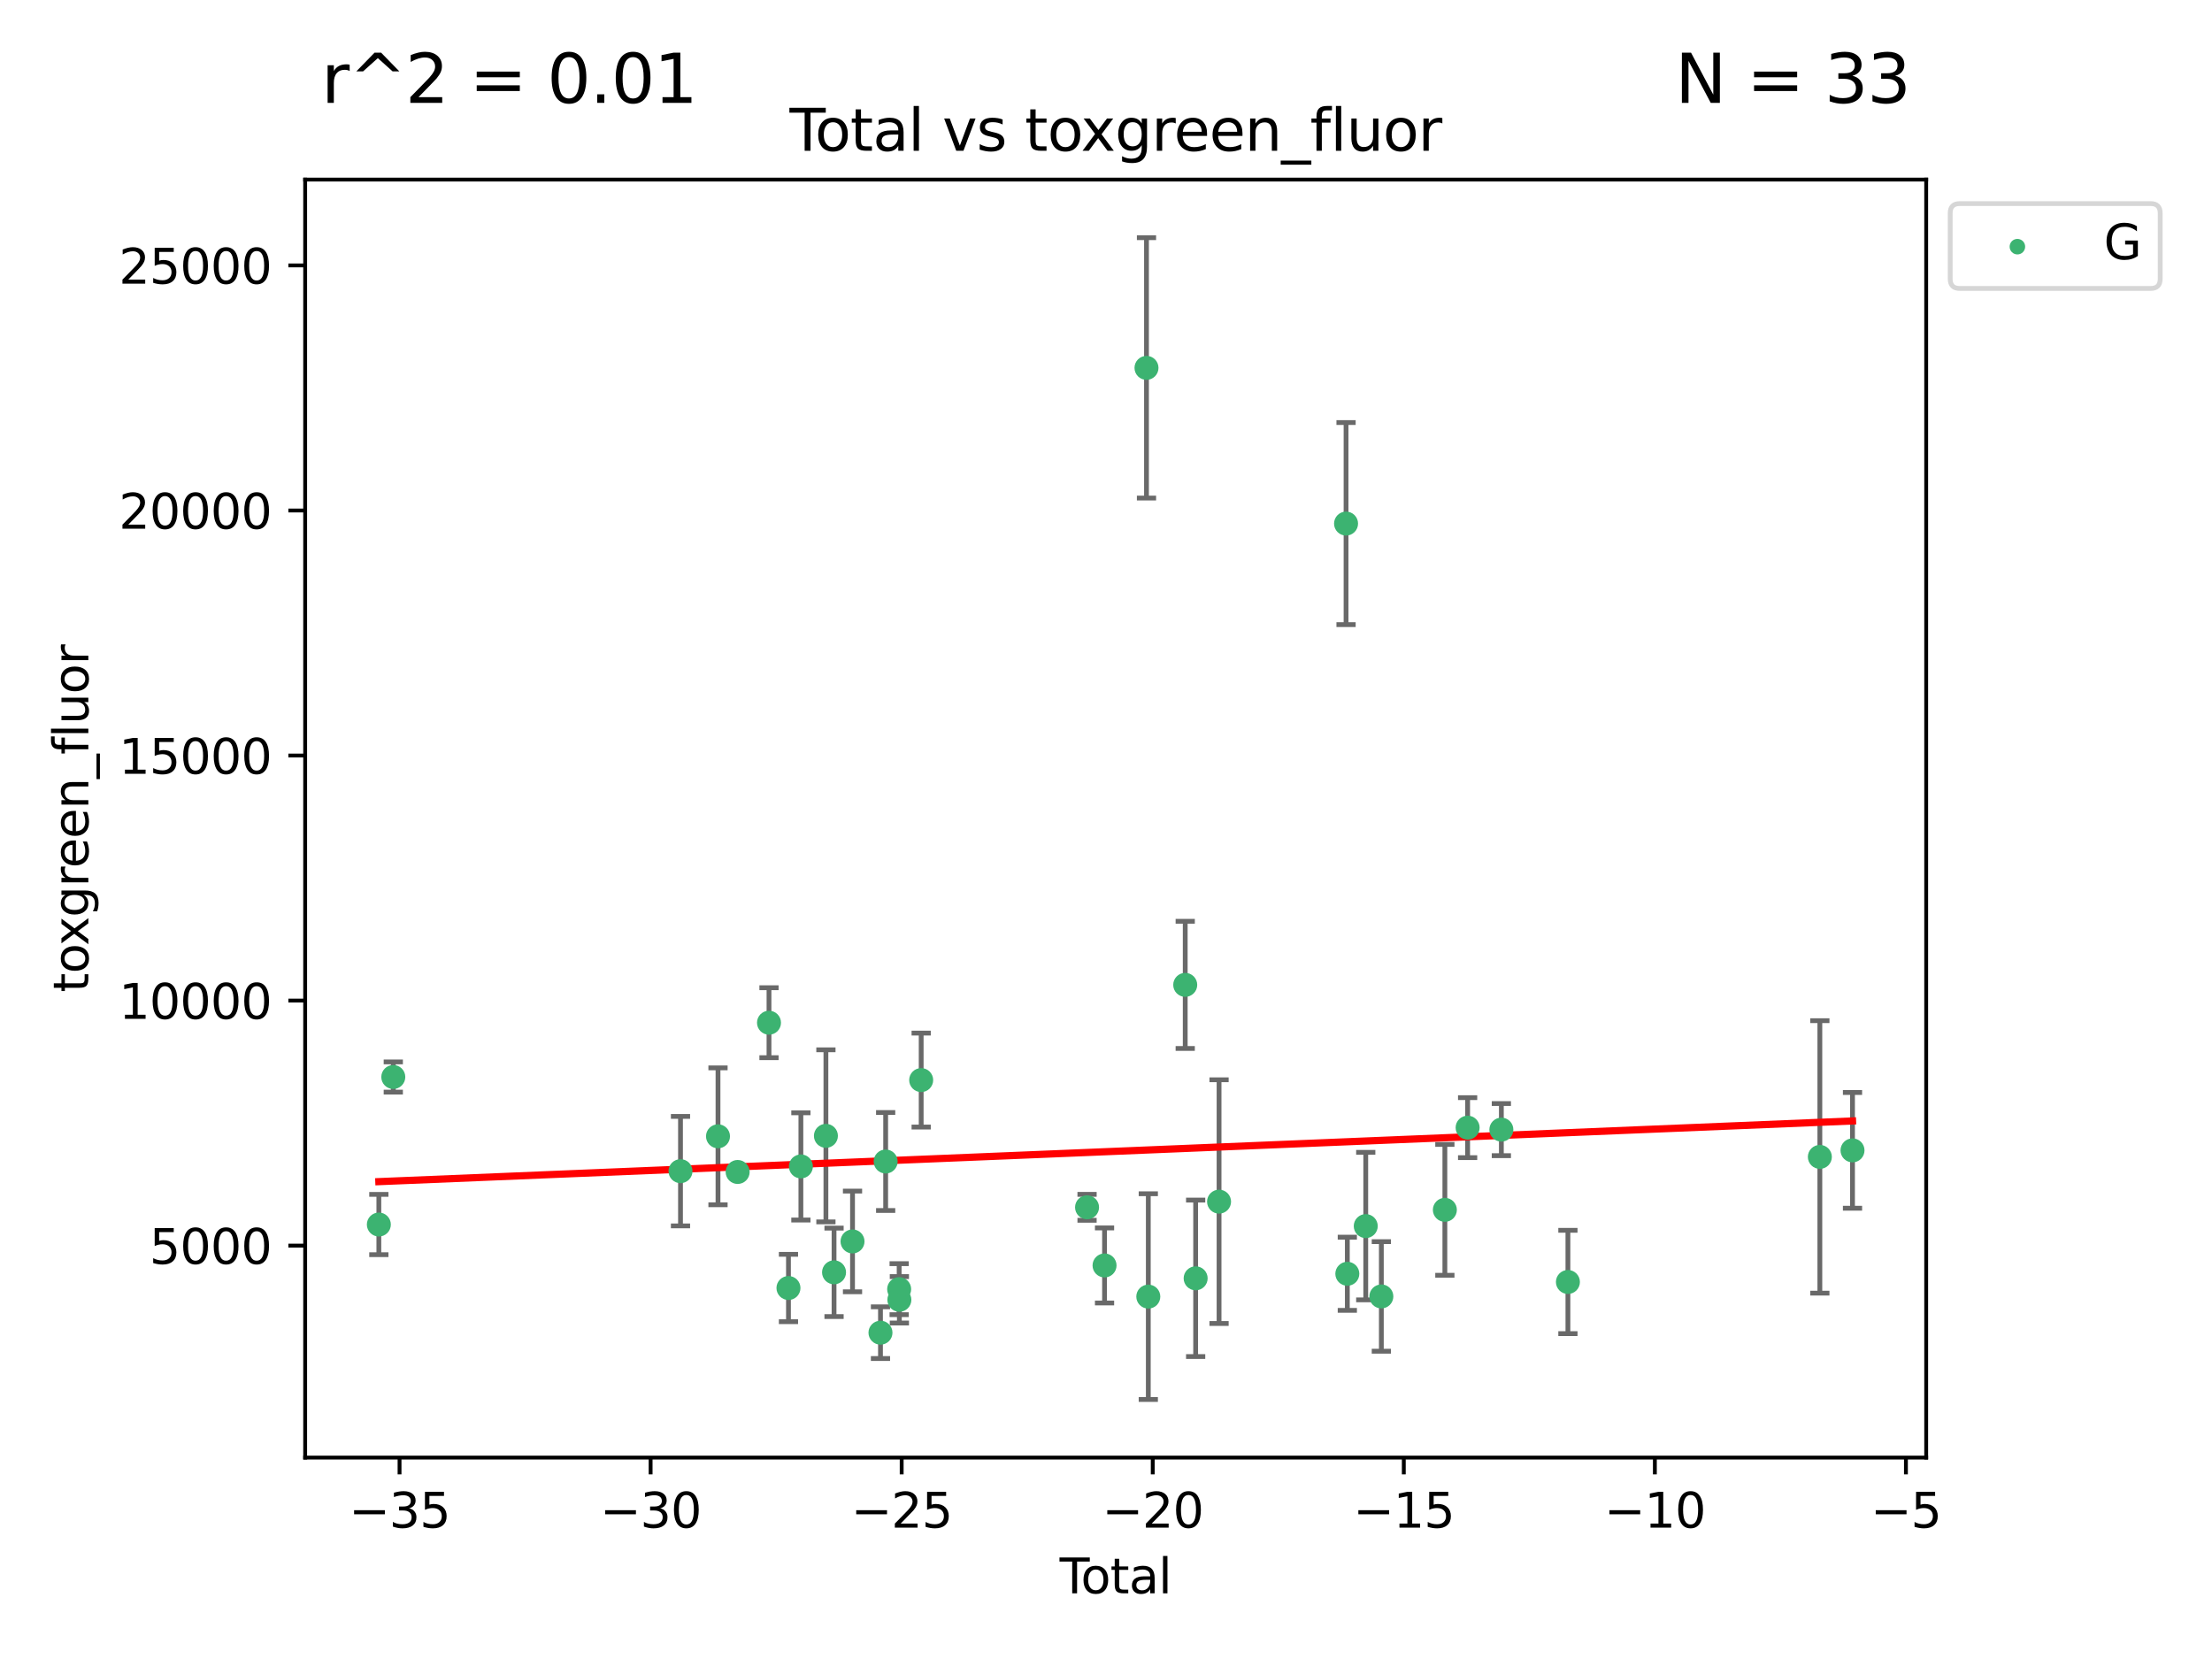 <?xml version="1.0" encoding="utf-8" standalone="no"?>
<!DOCTYPE svg PUBLIC "-//W3C//DTD SVG 1.1//EN"
  "http://www.w3.org/Graphics/SVG/1.1/DTD/svg11.dtd">
<svg xmlns:xlink="http://www.w3.org/1999/xlink" width="460.8pt" height="345.6pt" viewBox="0 0 460.8 345.6" xmlns="http://www.w3.org/2000/svg" version="1.1">
 <defs>
  <style type="text/css">*{stroke-linejoin: round; stroke-linecap: butt}</style>
 </defs>
 <g id="figure_1">
  <g id="patch_1">
   <path d="M 0 345.6 
L 460.8 345.6 
L 460.8 0 
L 0 0 
z
" style="fill: #ffffff"/>
  </g>
  <g id="axes_1">
   <g id="patch_2">
    <path d="M 63.571 303.64 
L 401.26 303.64 
L 401.26 37.411 
L 63.571 37.411 
z
" style="fill: #ffffff"/>
   </g>
   <g id="PathCollection_1">
    <defs>
     <path id="m692ea7e262" d="M 0 1.118 
C 0.297 1.118 0.581 1 0.791 0.791 
C 1 0.581 1.118 0.297 1.118 0 
C 1.118 -0.297 1 -0.581 0.791 -0.791 
C 0.581 -1 0.297 -1.118 0 -1.118 
C -0.297 -1.118 -0.581 -1 -0.791 -0.791 
C -1 -0.581 -1.118 -0.297 -1.118 0 
C -1.118 0.297 -1 0.581 -0.791 0.791 
C -0.581 1 -0.297 1.118 0 1.118 
z
" style="stroke: #3cb371"/>
    </defs>
    <g clip-path="url(#p10c19b7cc4)">
     <use xlink:href="#m692ea7e262" x="78.921" y="255.092" style="fill: #3cb371; stroke: #3cb371"/>
     <use xlink:href="#m692ea7e262" x="81.93" y="224.358" style="fill: #3cb371; stroke: #3cb371"/>
     <use xlink:href="#m692ea7e262" x="141.76" y="243.976" style="fill: #3cb371; stroke: #3cb371"/>
     <use xlink:href="#m692ea7e262" x="149.573" y="236.713" style="fill: #3cb371; stroke: #3cb371"/>
     <use xlink:href="#m692ea7e262" x="153.665" y="244.142" style="fill: #3cb371; stroke: #3cb371"/>
     <use xlink:href="#m692ea7e262" x="160.196" y="213.05" style="fill: #3cb371; stroke: #3cb371"/>
     <use xlink:href="#m692ea7e262" x="164.252" y="268.315" style="fill: #3cb371; stroke: #3cb371"/>
     <use xlink:href="#m692ea7e262" x="166.84" y="242.987" style="fill: #3cb371; stroke: #3cb371"/>
     <use xlink:href="#m692ea7e262" x="172.053" y="236.618" style="fill: #3cb371; stroke: #3cb371"/>
     <use xlink:href="#m692ea7e262" x="173.747" y="265.048" style="fill: #3cb371; stroke: #3cb371"/>
     <use xlink:href="#m692ea7e262" x="177.596" y="258.614" style="fill: #3cb371; stroke: #3cb371"/>
     <use xlink:href="#m692ea7e262" x="183.419" y="277.623" style="fill: #3cb371; stroke: #3cb371"/>
     <use xlink:href="#m692ea7e262" x="184.499" y="241.963" style="fill: #3cb371; stroke: #3cb371"/>
     <use xlink:href="#m692ea7e262" x="187.311" y="268.556" style="fill: #3cb371; stroke: #3cb371"/>
     <use xlink:href="#m692ea7e262" x="187.355" y="270.773" style="fill: #3cb371; stroke: #3cb371"/>
     <use xlink:href="#m692ea7e262" x="191.898" y="225.001" style="fill: #3cb371; stroke: #3cb371"/>
     <use xlink:href="#m692ea7e262" x="226.453" y="251.506" style="fill: #3cb371; stroke: #3cb371"/>
     <use xlink:href="#m692ea7e262" x="230.097" y="263.616" style="fill: #3cb371; stroke: #3cb371"/>
     <use xlink:href="#m692ea7e262" x="238.835" y="76.634" style="fill: #3cb371; stroke: #3cb371"/>
     <use xlink:href="#m692ea7e262" x="239.213" y="270.106" style="fill: #3cb371; stroke: #3cb371"/>
     <use xlink:href="#m692ea7e262" x="246.904" y="205.165" style="fill: #3cb371; stroke: #3cb371"/>
     <use xlink:href="#m692ea7e262" x="249.076" y="266.296" style="fill: #3cb371; stroke: #3cb371"/>
     <use xlink:href="#m692ea7e262" x="253.952" y="250.324" style="fill: #3cb371; stroke: #3cb371"/>
     <use xlink:href="#m692ea7e262" x="280.407" y="109.072" style="fill: #3cb371; stroke: #3cb371"/>
     <use xlink:href="#m692ea7e262" x="280.673" y="265.351" style="fill: #3cb371; stroke: #3cb371"/>
     <use xlink:href="#m692ea7e262" x="284.511" y="255.417" style="fill: #3cb371; stroke: #3cb371"/>
     <use xlink:href="#m692ea7e262" x="287.76" y="270.07" style="fill: #3cb371; stroke: #3cb371"/>
     <use xlink:href="#m692ea7e262" x="300.991" y="252.032" style="fill: #3cb371; stroke: #3cb371"/>
     <use xlink:href="#m692ea7e262" x="305.733" y="234.911" style="fill: #3cb371; stroke: #3cb371"/>
     <use xlink:href="#m692ea7e262" x="312.761" y="235.32" style="fill: #3cb371; stroke: #3cb371"/>
     <use xlink:href="#m692ea7e262" x="326.625" y="267.059" style="fill: #3cb371; stroke: #3cb371"/>
     <use xlink:href="#m692ea7e262" x="379.109" y="241.003" style="fill: #3cb371; stroke: #3cb371"/>
     <use xlink:href="#m692ea7e262" x="385.911" y="239.643" style="fill: #3cb371; stroke: #3cb371"/>
    </g>
   </g>
   <g id="matplotlib.axis_1">
    <g id="xtick_1">
     <g id="line2d_1">
      <defs>
       <path id="m443269da8a" d="M 0 0 
L 0 3.5 
" style="stroke: #000000; stroke-width: 0.8"/>
      </defs>
      <g>
       <use xlink:href="#m443269da8a" x="83.232" y="303.64" style="stroke: #000000; stroke-width: 0.8"/>
      </g>
     </g>
     <g id="text_1">
      <!-- −35 -->
      <g transform="translate(72.68 318.238)scale(0.1 -0.1)">
       <defs>
        <path id="DejaVuSans-2212" d="M 678 2272 
L 4684 2272 
L 4684 1741 
L 678 1741 
L 678 2272 
z
" transform="scale(0.016)"/>
        <path id="DejaVuSans-33" d="M 2597 2516 
Q 3050 2419 3304 2112 
Q 3559 1806 3559 1356 
Q 3559 666 3084 287 
Q 2609 -91 1734 -91 
Q 1441 -91 1130 -33 
Q 819 25 488 141 
L 488 750 
Q 750 597 1062 519 
Q 1375 441 1716 441 
Q 2309 441 2620 675 
Q 2931 909 2931 1356 
Q 2931 1769 2642 2001 
Q 2353 2234 1838 2234 
L 1294 2234 
L 1294 2753 
L 1863 2753 
Q 2328 2753 2575 2939 
Q 2822 3125 2822 3475 
Q 2822 3834 2567 4026 
Q 2313 4219 1838 4219 
Q 1578 4219 1281 4162 
Q 984 4106 628 3988 
L 628 4550 
Q 988 4650 1302 4700 
Q 1616 4750 1894 4750 
Q 2613 4750 3031 4423 
Q 3450 4097 3450 3541 
Q 3450 3153 3228 2886 
Q 3006 2619 2597 2516 
z
" transform="scale(0.016)"/>
        <path id="DejaVuSans-35" d="M 691 4666 
L 3169 4666 
L 3169 4134 
L 1269 4134 
L 1269 2991 
Q 1406 3038 1543 3061 
Q 1681 3084 1819 3084 
Q 2600 3084 3056 2656 
Q 3513 2228 3513 1497 
Q 3513 744 3044 326 
Q 2575 -91 1722 -91 
Q 1428 -91 1123 -41 
Q 819 9 494 109 
L 494 744 
Q 775 591 1075 516 
Q 1375 441 1709 441 
Q 2250 441 2565 725 
Q 2881 1009 2881 1497 
Q 2881 1984 2565 2268 
Q 2250 2553 1709 2553 
Q 1456 2553 1204 2497 
Q 953 2441 691 2322 
L 691 4666 
z
" transform="scale(0.016)"/>
       </defs>
       <use xlink:href="#DejaVuSans-2212"/>
       <use xlink:href="#DejaVuSans-33" x="83.789"/>
       <use xlink:href="#DejaVuSans-35" x="147.412"/>
      </g>
     </g>
    </g>
    <g id="xtick_2">
     <g id="line2d_2">
      <g>
       <use xlink:href="#m443269da8a" x="135.534" y="303.64" style="stroke: #000000; stroke-width: 0.8"/>
      </g>
     </g>
     <g id="text_2">
      <!-- −30 -->
      <g transform="translate(124.981 318.238)scale(0.1 -0.1)">
       <defs>
        <path id="DejaVuSans-30" d="M 2034 4250 
Q 1547 4250 1301 3770 
Q 1056 3291 1056 2328 
Q 1056 1369 1301 889 
Q 1547 409 2034 409 
Q 2525 409 2770 889 
Q 3016 1369 3016 2328 
Q 3016 3291 2770 3770 
Q 2525 4250 2034 4250 
z
M 2034 4750 
Q 2819 4750 3233 4129 
Q 3647 3509 3647 2328 
Q 3647 1150 3233 529 
Q 2819 -91 2034 -91 
Q 1250 -91 836 529 
Q 422 1150 422 2328 
Q 422 3509 836 4129 
Q 1250 4750 2034 4750 
z
" transform="scale(0.016)"/>
       </defs>
       <use xlink:href="#DejaVuSans-2212"/>
       <use xlink:href="#DejaVuSans-33" x="83.789"/>
       <use xlink:href="#DejaVuSans-30" x="147.412"/>
      </g>
     </g>
    </g>
    <g id="xtick_3">
     <g id="line2d_3">
      <g>
       <use xlink:href="#m443269da8a" x="187.835" y="303.64" style="stroke: #000000; stroke-width: 0.8"/>
      </g>
     </g>
     <g id="text_3">
      <!-- −25 -->
      <g transform="translate(177.283 318.238)scale(0.1 -0.1)">
       <defs>
        <path id="DejaVuSans-32" d="M 1228 531 
L 3431 531 
L 3431 0 
L 469 0 
L 469 531 
Q 828 903 1448 1529 
Q 2069 2156 2228 2338 
Q 2531 2678 2651 2914 
Q 2772 3150 2772 3378 
Q 2772 3750 2511 3984 
Q 2250 4219 1831 4219 
Q 1534 4219 1204 4116 
Q 875 4013 500 3803 
L 500 4441 
Q 881 4594 1212 4672 
Q 1544 4750 1819 4750 
Q 2544 4750 2975 4387 
Q 3406 4025 3406 3419 
Q 3406 3131 3298 2873 
Q 3191 2616 2906 2266 
Q 2828 2175 2409 1742 
Q 1991 1309 1228 531 
z
" transform="scale(0.016)"/>
       </defs>
       <use xlink:href="#DejaVuSans-2212"/>
       <use xlink:href="#DejaVuSans-32" x="83.789"/>
       <use xlink:href="#DejaVuSans-35" x="147.412"/>
      </g>
     </g>
    </g>
    <g id="xtick_4">
     <g id="line2d_4">
      <g>
       <use xlink:href="#m443269da8a" x="240.136" y="303.64" style="stroke: #000000; stroke-width: 0.8"/>
      </g>
     </g>
     <g id="text_4">
      <!-- −20 -->
      <g transform="translate(229.584 318.238)scale(0.1 -0.1)">
       <use xlink:href="#DejaVuSans-2212"/>
       <use xlink:href="#DejaVuSans-32" x="83.789"/>
       <use xlink:href="#DejaVuSans-30" x="147.412"/>
      </g>
     </g>
    </g>
    <g id="xtick_5">
     <g id="line2d_5">
      <g>
       <use xlink:href="#m443269da8a" x="292.437" y="303.64" style="stroke: #000000; stroke-width: 0.8"/>
      </g>
     </g>
     <g id="text_5">
      <!-- −15 -->
      <g transform="translate(281.885 318.238)scale(0.1 -0.1)">
       <defs>
        <path id="DejaVuSans-31" d="M 794 531 
L 1825 531 
L 1825 4091 
L 703 3866 
L 703 4441 
L 1819 4666 
L 2450 4666 
L 2450 531 
L 3481 531 
L 3481 0 
L 794 0 
L 794 531 
z
" transform="scale(0.016)"/>
       </defs>
       <use xlink:href="#DejaVuSans-2212"/>
       <use xlink:href="#DejaVuSans-31" x="83.789"/>
       <use xlink:href="#DejaVuSans-35" x="147.412"/>
      </g>
     </g>
    </g>
    <g id="xtick_6">
     <g id="line2d_6">
      <g>
       <use xlink:href="#m443269da8a" x="344.739" y="303.64" style="stroke: #000000; stroke-width: 0.8"/>
      </g>
     </g>
     <g id="text_6">
      <!-- −10 -->
      <g transform="translate(334.186 318.238)scale(0.1 -0.1)">
       <use xlink:href="#DejaVuSans-2212"/>
       <use xlink:href="#DejaVuSans-31" x="83.789"/>
       <use xlink:href="#DejaVuSans-30" x="147.412"/>
      </g>
     </g>
    </g>
    <g id="xtick_7">
     <g id="line2d_7">
      <g>
       <use xlink:href="#m443269da8a" x="397.04" y="303.64" style="stroke: #000000; stroke-width: 0.8"/>
      </g>
     </g>
     <g id="text_7">
      <!-- −5 -->
      <g transform="translate(389.669 318.238)scale(0.1 -0.1)">
       <use xlink:href="#DejaVuSans-2212"/>
       <use xlink:href="#DejaVuSans-35" x="83.789"/>
      </g>
     </g>
    </g>
    <g id="text_8">
     <!-- Total -->
     <g transform="translate(220.739 331.917)scale(0.1 -0.1)">
      <defs>
       <path id="DejaVuSans-54" d="M -19 4666 
L 3928 4666 
L 3928 4134 
L 2272 4134 
L 2272 0 
L 1638 0 
L 1638 4134 
L -19 4134 
L -19 4666 
z
" transform="scale(0.016)"/>
       <path id="DejaVuSans-6f" d="M 1959 3097 
Q 1497 3097 1228 2736 
Q 959 2375 959 1747 
Q 959 1119 1226 758 
Q 1494 397 1959 397 
Q 2419 397 2687 759 
Q 2956 1122 2956 1747 
Q 2956 2369 2687 2733 
Q 2419 3097 1959 3097 
z
M 1959 3584 
Q 2709 3584 3137 3096 
Q 3566 2609 3566 1747 
Q 3566 888 3137 398 
Q 2709 -91 1959 -91 
Q 1206 -91 779 398 
Q 353 888 353 1747 
Q 353 2609 779 3096 
Q 1206 3584 1959 3584 
z
" transform="scale(0.016)"/>
       <path id="DejaVuSans-74" d="M 1172 4494 
L 1172 3500 
L 2356 3500 
L 2356 3053 
L 1172 3053 
L 1172 1153 
Q 1172 725 1289 603 
Q 1406 481 1766 481 
L 2356 481 
L 2356 0 
L 1766 0 
Q 1100 0 847 248 
Q 594 497 594 1153 
L 594 3053 
L 172 3053 
L 172 3500 
L 594 3500 
L 594 4494 
L 1172 4494 
z
" transform="scale(0.016)"/>
       <path id="DejaVuSans-61" d="M 2194 1759 
Q 1497 1759 1228 1600 
Q 959 1441 959 1056 
Q 959 750 1161 570 
Q 1363 391 1709 391 
Q 2188 391 2477 730 
Q 2766 1069 2766 1631 
L 2766 1759 
L 2194 1759 
z
M 3341 1997 
L 3341 0 
L 2766 0 
L 2766 531 
Q 2569 213 2275 61 
Q 1981 -91 1556 -91 
Q 1019 -91 701 211 
Q 384 513 384 1019 
Q 384 1609 779 1909 
Q 1175 2209 1959 2209 
L 2766 2209 
L 2766 2266 
Q 2766 2663 2505 2880 
Q 2244 3097 1772 3097 
Q 1472 3097 1187 3025 
Q 903 2953 641 2809 
L 641 3341 
Q 956 3463 1253 3523 
Q 1550 3584 1831 3584 
Q 2591 3584 2966 3190 
Q 3341 2797 3341 1997 
z
" transform="scale(0.016)"/>
       <path id="DejaVuSans-6c" d="M 603 4863 
L 1178 4863 
L 1178 0 
L 603 0 
L 603 4863 
z
" transform="scale(0.016)"/>
      </defs>
      <use xlink:href="#DejaVuSans-54"/>
      <use xlink:href="#DejaVuSans-6f" x="44.084"/>
      <use xlink:href="#DejaVuSans-74" x="105.266"/>
      <use xlink:href="#DejaVuSans-61" x="144.475"/>
      <use xlink:href="#DejaVuSans-6c" x="205.754"/>
     </g>
    </g>
   </g>
   <g id="matplotlib.axis_2">
    <g id="ytick_1">
     <g id="line2d_8">
      <defs>
       <path id="m8119b55359" d="M 0 0 
L -3.5 0 
" style="stroke: #000000; stroke-width: 0.8"/>
      </defs>
      <g>
       <use xlink:href="#m8119b55359" x="63.571" y="259.485" style="stroke: #000000; stroke-width: 0.8"/>
      </g>
     </g>
     <g id="text_9">
      <!-- 5000 -->
      <g transform="translate(31.121 263.284)scale(0.1 -0.1)">
       <use xlink:href="#DejaVuSans-35"/>
       <use xlink:href="#DejaVuSans-30" x="63.623"/>
       <use xlink:href="#DejaVuSans-30" x="127.246"/>
       <use xlink:href="#DejaVuSans-30" x="190.869"/>
      </g>
     </g>
    </g>
    <g id="ytick_2">
     <g id="line2d_9">
      <g>
       <use xlink:href="#m8119b55359" x="63.571" y="208.437" style="stroke: #000000; stroke-width: 0.8"/>
      </g>
     </g>
     <g id="text_10">
      <!-- 10000 -->
      <g transform="translate(24.759 212.237)scale(0.1 -0.1)">
       <use xlink:href="#DejaVuSans-31"/>
       <use xlink:href="#DejaVuSans-30" x="63.623"/>
       <use xlink:href="#DejaVuSans-30" x="127.246"/>
       <use xlink:href="#DejaVuSans-30" x="190.869"/>
       <use xlink:href="#DejaVuSans-30" x="254.492"/>
      </g>
     </g>
    </g>
    <g id="ytick_3">
     <g id="line2d_10">
      <g>
       <use xlink:href="#m8119b55359" x="63.571" y="157.39" style="stroke: #000000; stroke-width: 0.8"/>
      </g>
     </g>
     <g id="text_11">
      <!-- 15000 -->
      <g transform="translate(24.759 161.189)scale(0.1 -0.1)">
       <use xlink:href="#DejaVuSans-31"/>
       <use xlink:href="#DejaVuSans-35" x="63.623"/>
       <use xlink:href="#DejaVuSans-30" x="127.246"/>
       <use xlink:href="#DejaVuSans-30" x="190.869"/>
       <use xlink:href="#DejaVuSans-30" x="254.492"/>
      </g>
     </g>
    </g>
    <g id="ytick_4">
     <g id="line2d_11">
      <g>
       <use xlink:href="#m8119b55359" x="63.571" y="106.342" style="stroke: #000000; stroke-width: 0.8"/>
      </g>
     </g>
     <g id="text_12">
      <!-- 20000 -->
      <g transform="translate(24.759 110.141)scale(0.1 -0.1)">
       <use xlink:href="#DejaVuSans-32"/>
       <use xlink:href="#DejaVuSans-30" x="63.623"/>
       <use xlink:href="#DejaVuSans-30" x="127.246"/>
       <use xlink:href="#DejaVuSans-30" x="190.869"/>
       <use xlink:href="#DejaVuSans-30" x="254.492"/>
      </g>
     </g>
    </g>
    <g id="ytick_5">
     <g id="line2d_12">
      <g>
       <use xlink:href="#m8119b55359" x="63.571" y="55.294" style="stroke: #000000; stroke-width: 0.8"/>
      </g>
     </g>
     <g id="text_13">
      <!-- 25000 -->
      <g transform="translate(24.759 59.093)scale(0.1 -0.1)">
       <use xlink:href="#DejaVuSans-32"/>
       <use xlink:href="#DejaVuSans-35" x="63.623"/>
       <use xlink:href="#DejaVuSans-30" x="127.246"/>
       <use xlink:href="#DejaVuSans-30" x="190.869"/>
       <use xlink:href="#DejaVuSans-30" x="254.492"/>
      </g>
     </g>
    </g>
    <g id="text_14">
     <!-- toxgreen_fluor -->
     <g transform="translate(18.401 206.72)rotate(-90)scale(0.1 -0.1)">
      <defs>
       <path id="DejaVuSans-78" d="M 3513 3500 
L 2247 1797 
L 3578 0 
L 2900 0 
L 1881 1375 
L 863 0 
L 184 0 
L 1544 1831 
L 300 3500 
L 978 3500 
L 1906 2253 
L 2834 3500 
L 3513 3500 
z
" transform="scale(0.016)"/>
       <path id="DejaVuSans-67" d="M 2906 1791 
Q 2906 2416 2648 2759 
Q 2391 3103 1925 3103 
Q 1463 3103 1205 2759 
Q 947 2416 947 1791 
Q 947 1169 1205 825 
Q 1463 481 1925 481 
Q 2391 481 2648 825 
Q 2906 1169 2906 1791 
z
M 3481 434 
Q 3481 -459 3084 -895 
Q 2688 -1331 1869 -1331 
Q 1566 -1331 1297 -1286 
Q 1028 -1241 775 -1147 
L 775 -588 
Q 1028 -725 1275 -790 
Q 1522 -856 1778 -856 
Q 2344 -856 2625 -561 
Q 2906 -266 2906 331 
L 2906 616 
Q 2728 306 2450 153 
Q 2172 0 1784 0 
Q 1141 0 747 490 
Q 353 981 353 1791 
Q 353 2603 747 3093 
Q 1141 3584 1784 3584 
Q 2172 3584 2450 3431 
Q 2728 3278 2906 2969 
L 2906 3500 
L 3481 3500 
L 3481 434 
z
" transform="scale(0.016)"/>
       <path id="DejaVuSans-72" d="M 2631 2963 
Q 2534 3019 2420 3045 
Q 2306 3072 2169 3072 
Q 1681 3072 1420 2755 
Q 1159 2438 1159 1844 
L 1159 0 
L 581 0 
L 581 3500 
L 1159 3500 
L 1159 2956 
Q 1341 3275 1631 3429 
Q 1922 3584 2338 3584 
Q 2397 3584 2469 3576 
Q 2541 3569 2628 3553 
L 2631 2963 
z
" transform="scale(0.016)"/>
       <path id="DejaVuSans-65" d="M 3597 1894 
L 3597 1613 
L 953 1613 
Q 991 1019 1311 708 
Q 1631 397 2203 397 
Q 2534 397 2845 478 
Q 3156 559 3463 722 
L 3463 178 
Q 3153 47 2828 -22 
Q 2503 -91 2169 -91 
Q 1331 -91 842 396 
Q 353 884 353 1716 
Q 353 2575 817 3079 
Q 1281 3584 2069 3584 
Q 2775 3584 3186 3129 
Q 3597 2675 3597 1894 
z
M 3022 2063 
Q 3016 2534 2758 2815 
Q 2500 3097 2075 3097 
Q 1594 3097 1305 2825 
Q 1016 2553 972 2059 
L 3022 2063 
z
" transform="scale(0.016)"/>
       <path id="DejaVuSans-6e" d="M 3513 2113 
L 3513 0 
L 2938 0 
L 2938 2094 
Q 2938 2591 2744 2837 
Q 2550 3084 2163 3084 
Q 1697 3084 1428 2787 
Q 1159 2491 1159 1978 
L 1159 0 
L 581 0 
L 581 3500 
L 1159 3500 
L 1159 2956 
Q 1366 3272 1645 3428 
Q 1925 3584 2291 3584 
Q 2894 3584 3203 3211 
Q 3513 2838 3513 2113 
z
" transform="scale(0.016)"/>
       <path id="DejaVuSans-5f" d="M 3263 -1063 
L 3263 -1509 
L -63 -1509 
L -63 -1063 
L 3263 -1063 
z
" transform="scale(0.016)"/>
       <path id="DejaVuSans-66" d="M 2375 4863 
L 2375 4384 
L 1825 4384 
Q 1516 4384 1395 4259 
Q 1275 4134 1275 3809 
L 1275 3500 
L 2222 3500 
L 2222 3053 
L 1275 3053 
L 1275 0 
L 697 0 
L 697 3053 
L 147 3053 
L 147 3500 
L 697 3500 
L 697 3744 
Q 697 4328 969 4595 
Q 1241 4863 1831 4863 
L 2375 4863 
z
" transform="scale(0.016)"/>
       <path id="DejaVuSans-75" d="M 544 1381 
L 544 3500 
L 1119 3500 
L 1119 1403 
Q 1119 906 1312 657 
Q 1506 409 1894 409 
Q 2359 409 2629 706 
Q 2900 1003 2900 1516 
L 2900 3500 
L 3475 3500 
L 3475 0 
L 2900 0 
L 2900 538 
Q 2691 219 2414 64 
Q 2138 -91 1772 -91 
Q 1169 -91 856 284 
Q 544 659 544 1381 
z
M 1991 3584 
L 1991 3584 
z
" transform="scale(0.016)"/>
      </defs>
      <use xlink:href="#DejaVuSans-74"/>
      <use xlink:href="#DejaVuSans-6f" x="39.209"/>
      <use xlink:href="#DejaVuSans-78" x="97.266"/>
      <use xlink:href="#DejaVuSans-67" x="156.445"/>
      <use xlink:href="#DejaVuSans-72" x="219.922"/>
      <use xlink:href="#DejaVuSans-65" x="258.785"/>
      <use xlink:href="#DejaVuSans-65" x="320.309"/>
      <use xlink:href="#DejaVuSans-6e" x="381.832"/>
      <use xlink:href="#DejaVuSans-5f" x="445.211"/>
      <use xlink:href="#DejaVuSans-66" x="495.211"/>
      <use xlink:href="#DejaVuSans-6c" x="530.416"/>
      <use xlink:href="#DejaVuSans-75" x="558.199"/>
      <use xlink:href="#DejaVuSans-6f" x="621.578"/>
      <use xlink:href="#DejaVuSans-72" x="682.76"/>
     </g>
    </g>
   </g>
   <g id="LineCollection_1">
    <path d="M 78.921 261.37 
L 78.921 248.815 
" clip-path="url(#p10c19b7cc4)" style="fill: none; stroke: #696969"/>
    <path d="M 81.93 227.503 
L 81.93 221.213 
" clip-path="url(#p10c19b7cc4)" style="fill: none; stroke: #696969"/>
    <path d="M 141.76 255.379 
L 141.76 232.572 
" clip-path="url(#p10c19b7cc4)" style="fill: none; stroke: #696969"/>
    <path d="M 149.573 250.973 
L 149.573 222.452 
" clip-path="url(#p10c19b7cc4)" style="fill: none; stroke: #696969"/>
    <path d="M 153.665 245.009 
L 153.665 243.275 
" clip-path="url(#p10c19b7cc4)" style="fill: none; stroke: #696969"/>
    <path d="M 160.196 220.338 
L 160.196 205.763 
" clip-path="url(#p10c19b7cc4)" style="fill: none; stroke: #696969"/>
    <path d="M 164.252 275.332 
L 164.252 261.297 
" clip-path="url(#p10c19b7cc4)" style="fill: none; stroke: #696969"/>
    <path d="M 166.84 254.152 
L 166.84 231.823 
" clip-path="url(#p10c19b7cc4)" style="fill: none; stroke: #696969"/>
    <path d="M 172.053 254.539 
L 172.053 218.697 
" clip-path="url(#p10c19b7cc4)" style="fill: none; stroke: #696969"/>
    <path d="M 173.747 274.259 
L 173.747 255.837 
" clip-path="url(#p10c19b7cc4)" style="fill: none; stroke: #696969"/>
    <path d="M 177.596 269.104 
L 177.596 248.125 
" clip-path="url(#p10c19b7cc4)" style="fill: none; stroke: #696969"/>
    <path d="M 183.419 283.007 
L 183.419 272.238 
" clip-path="url(#p10c19b7cc4)" style="fill: none; stroke: #696969"/>
    <path d="M 184.499 252.171 
L 184.499 231.755 
" clip-path="url(#p10c19b7cc4)" style="fill: none; stroke: #696969"/>
    <path d="M 187.311 273.867 
L 187.311 263.245 
" clip-path="url(#p10c19b7cc4)" style="fill: none; stroke: #696969"/>
    <path d="M 187.355 275.609 
L 187.355 265.938 
" clip-path="url(#p10c19b7cc4)" style="fill: none; stroke: #696969"/>
    <path d="M 191.898 234.788 
L 191.898 215.213 
" clip-path="url(#p10c19b7cc4)" style="fill: none; stroke: #696969"/>
    <path d="M 226.453 254.204 
L 226.453 248.809 
" clip-path="url(#p10c19b7cc4)" style="fill: none; stroke: #696969"/>
    <path d="M 230.097 271.434 
L 230.097 255.797 
" clip-path="url(#p10c19b7cc4)" style="fill: none; stroke: #696969"/>
    <path d="M 238.835 103.756 
L 238.835 49.513 
" clip-path="url(#p10c19b7cc4)" style="fill: none; stroke: #696969"/>
    <path d="M 239.213 291.539 
L 239.213 248.674 
" clip-path="url(#p10c19b7cc4)" style="fill: none; stroke: #696969"/>
    <path d="M 246.904 218.413 
L 246.904 191.917 
" clip-path="url(#p10c19b7cc4)" style="fill: none; stroke: #696969"/>
    <path d="M 249.076 282.594 
L 249.076 249.998 
" clip-path="url(#p10c19b7cc4)" style="fill: none; stroke: #696969"/>
    <path d="M 253.952 275.706 
L 253.952 224.942 
" clip-path="url(#p10c19b7cc4)" style="fill: none; stroke: #696969"/>
    <path d="M 280.407 130.119 
L 280.407 88.026 
" clip-path="url(#p10c19b7cc4)" style="fill: none; stroke: #696969"/>
    <path d="M 280.673 272.971 
L 280.673 257.73 
" clip-path="url(#p10c19b7cc4)" style="fill: none; stroke: #696969"/>
    <path d="M 284.511 270.785 
L 284.511 240.05 
" clip-path="url(#p10c19b7cc4)" style="fill: none; stroke: #696969"/>
    <path d="M 287.76 281.481 
L 287.76 258.66 
" clip-path="url(#p10c19b7cc4)" style="fill: none; stroke: #696969"/>
    <path d="M 300.991 265.661 
L 300.991 238.404 
" clip-path="url(#p10c19b7cc4)" style="fill: none; stroke: #696969"/>
    <path d="M 305.733 241.16 
L 305.733 228.663 
" clip-path="url(#p10c19b7cc4)" style="fill: none; stroke: #696969"/>
    <path d="M 312.761 240.747 
L 312.761 229.893 
" clip-path="url(#p10c19b7cc4)" style="fill: none; stroke: #696969"/>
    <path d="M 326.625 277.82 
L 326.625 256.299 
" clip-path="url(#p10c19b7cc4)" style="fill: none; stroke: #696969"/>
    <path d="M 379.109 269.381 
L 379.109 212.624 
" clip-path="url(#p10c19b7cc4)" style="fill: none; stroke: #696969"/>
    <path d="M 385.911 251.697 
L 385.911 227.588 
" clip-path="url(#p10c19b7cc4)" style="fill: none; stroke: #696969"/>
   </g>
   <g id="line2d_13">
    <defs>
     <path id="mfa5850c8a2" d="M 2 0 
L -2 -0 
" style="stroke: #696969"/>
    </defs>
    <g clip-path="url(#p10c19b7cc4)">
     <use xlink:href="#mfa5850c8a2" x="78.921" y="261.37" style="fill: #696969; stroke: #696969"/>
     <use xlink:href="#mfa5850c8a2" x="81.93" y="227.503" style="fill: #696969; stroke: #696969"/>
     <use xlink:href="#mfa5850c8a2" x="141.76" y="255.379" style="fill: #696969; stroke: #696969"/>
     <use xlink:href="#mfa5850c8a2" x="149.573" y="250.973" style="fill: #696969; stroke: #696969"/>
     <use xlink:href="#mfa5850c8a2" x="153.665" y="245.009" style="fill: #696969; stroke: #696969"/>
     <use xlink:href="#mfa5850c8a2" x="160.196" y="220.338" style="fill: #696969; stroke: #696969"/>
     <use xlink:href="#mfa5850c8a2" x="164.252" y="275.332" style="fill: #696969; stroke: #696969"/>
     <use xlink:href="#mfa5850c8a2" x="166.84" y="254.152" style="fill: #696969; stroke: #696969"/>
     <use xlink:href="#mfa5850c8a2" x="172.053" y="254.539" style="fill: #696969; stroke: #696969"/>
     <use xlink:href="#mfa5850c8a2" x="173.747" y="274.259" style="fill: #696969; stroke: #696969"/>
     <use xlink:href="#mfa5850c8a2" x="177.596" y="269.104" style="fill: #696969; stroke: #696969"/>
     <use xlink:href="#mfa5850c8a2" x="183.419" y="283.007" style="fill: #696969; stroke: #696969"/>
     <use xlink:href="#mfa5850c8a2" x="184.499" y="252.171" style="fill: #696969; stroke: #696969"/>
     <use xlink:href="#mfa5850c8a2" x="187.311" y="273.867" style="fill: #696969; stroke: #696969"/>
     <use xlink:href="#mfa5850c8a2" x="187.355" y="275.609" style="fill: #696969; stroke: #696969"/>
     <use xlink:href="#mfa5850c8a2" x="191.898" y="234.788" style="fill: #696969; stroke: #696969"/>
     <use xlink:href="#mfa5850c8a2" x="226.453" y="254.204" style="fill: #696969; stroke: #696969"/>
     <use xlink:href="#mfa5850c8a2" x="230.097" y="271.434" style="fill: #696969; stroke: #696969"/>
     <use xlink:href="#mfa5850c8a2" x="238.835" y="103.756" style="fill: #696969; stroke: #696969"/>
     <use xlink:href="#mfa5850c8a2" x="239.213" y="291.539" style="fill: #696969; stroke: #696969"/>
     <use xlink:href="#mfa5850c8a2" x="246.904" y="218.413" style="fill: #696969; stroke: #696969"/>
     <use xlink:href="#mfa5850c8a2" x="249.076" y="282.594" style="fill: #696969; stroke: #696969"/>
     <use xlink:href="#mfa5850c8a2" x="253.952" y="275.706" style="fill: #696969; stroke: #696969"/>
     <use xlink:href="#mfa5850c8a2" x="280.407" y="130.119" style="fill: #696969; stroke: #696969"/>
     <use xlink:href="#mfa5850c8a2" x="280.673" y="272.971" style="fill: #696969; stroke: #696969"/>
     <use xlink:href="#mfa5850c8a2" x="284.511" y="270.785" style="fill: #696969; stroke: #696969"/>
     <use xlink:href="#mfa5850c8a2" x="287.76" y="281.481" style="fill: #696969; stroke: #696969"/>
     <use xlink:href="#mfa5850c8a2" x="300.991" y="265.661" style="fill: #696969; stroke: #696969"/>
     <use xlink:href="#mfa5850c8a2" x="305.733" y="241.16" style="fill: #696969; stroke: #696969"/>
     <use xlink:href="#mfa5850c8a2" x="312.761" y="240.747" style="fill: #696969; stroke: #696969"/>
     <use xlink:href="#mfa5850c8a2" x="326.625" y="277.82" style="fill: #696969; stroke: #696969"/>
     <use xlink:href="#mfa5850c8a2" x="379.109" y="269.381" style="fill: #696969; stroke: #696969"/>
     <use xlink:href="#mfa5850c8a2" x="385.911" y="251.697" style="fill: #696969; stroke: #696969"/>
    </g>
   </g>
   <g id="line2d_14">
    <g clip-path="url(#p10c19b7cc4)">
     <use xlink:href="#mfa5850c8a2" x="78.921" y="248.815" style="fill: #696969; stroke: #696969"/>
     <use xlink:href="#mfa5850c8a2" x="81.93" y="221.213" style="fill: #696969; stroke: #696969"/>
     <use xlink:href="#mfa5850c8a2" x="141.76" y="232.572" style="fill: #696969; stroke: #696969"/>
     <use xlink:href="#mfa5850c8a2" x="149.573" y="222.452" style="fill: #696969; stroke: #696969"/>
     <use xlink:href="#mfa5850c8a2" x="153.665" y="243.275" style="fill: #696969; stroke: #696969"/>
     <use xlink:href="#mfa5850c8a2" x="160.196" y="205.763" style="fill: #696969; stroke: #696969"/>
     <use xlink:href="#mfa5850c8a2" x="164.252" y="261.297" style="fill: #696969; stroke: #696969"/>
     <use xlink:href="#mfa5850c8a2" x="166.84" y="231.823" style="fill: #696969; stroke: #696969"/>
     <use xlink:href="#mfa5850c8a2" x="172.053" y="218.697" style="fill: #696969; stroke: #696969"/>
     <use xlink:href="#mfa5850c8a2" x="173.747" y="255.837" style="fill: #696969; stroke: #696969"/>
     <use xlink:href="#mfa5850c8a2" x="177.596" y="248.125" style="fill: #696969; stroke: #696969"/>
     <use xlink:href="#mfa5850c8a2" x="183.419" y="272.238" style="fill: #696969; stroke: #696969"/>
     <use xlink:href="#mfa5850c8a2" x="184.499" y="231.755" style="fill: #696969; stroke: #696969"/>
     <use xlink:href="#mfa5850c8a2" x="187.311" y="263.245" style="fill: #696969; stroke: #696969"/>
     <use xlink:href="#mfa5850c8a2" x="187.355" y="265.938" style="fill: #696969; stroke: #696969"/>
     <use xlink:href="#mfa5850c8a2" x="191.898" y="215.213" style="fill: #696969; stroke: #696969"/>
     <use xlink:href="#mfa5850c8a2" x="226.453" y="248.809" style="fill: #696969; stroke: #696969"/>
     <use xlink:href="#mfa5850c8a2" x="230.097" y="255.797" style="fill: #696969; stroke: #696969"/>
     <use xlink:href="#mfa5850c8a2" x="238.835" y="49.513" style="fill: #696969; stroke: #696969"/>
     <use xlink:href="#mfa5850c8a2" x="239.213" y="248.674" style="fill: #696969; stroke: #696969"/>
     <use xlink:href="#mfa5850c8a2" x="246.904" y="191.917" style="fill: #696969; stroke: #696969"/>
     <use xlink:href="#mfa5850c8a2" x="249.076" y="249.998" style="fill: #696969; stroke: #696969"/>
     <use xlink:href="#mfa5850c8a2" x="253.952" y="224.942" style="fill: #696969; stroke: #696969"/>
     <use xlink:href="#mfa5850c8a2" x="280.407" y="88.026" style="fill: #696969; stroke: #696969"/>
     <use xlink:href="#mfa5850c8a2" x="280.673" y="257.73" style="fill: #696969; stroke: #696969"/>
     <use xlink:href="#mfa5850c8a2" x="284.511" y="240.05" style="fill: #696969; stroke: #696969"/>
     <use xlink:href="#mfa5850c8a2" x="287.76" y="258.66" style="fill: #696969; stroke: #696969"/>
     <use xlink:href="#mfa5850c8a2" x="300.991" y="238.404" style="fill: #696969; stroke: #696969"/>
     <use xlink:href="#mfa5850c8a2" x="305.733" y="228.663" style="fill: #696969; stroke: #696969"/>
     <use xlink:href="#mfa5850c8a2" x="312.761" y="229.893" style="fill: #696969; stroke: #696969"/>
     <use xlink:href="#mfa5850c8a2" x="326.625" y="256.299" style="fill: #696969; stroke: #696969"/>
     <use xlink:href="#mfa5850c8a2" x="379.109" y="212.624" style="fill: #696969; stroke: #696969"/>
     <use xlink:href="#mfa5850c8a2" x="385.911" y="227.588" style="fill: #696969; stroke: #696969"/>
    </g>
   </g>
   <g id="line2d_15">
    <path d="M 78.921 246.156 
L 81.93 246.032 
L 141.76 243.569 
L 149.573 243.247 
L 153.665 243.078 
L 160.196 242.809 
L 164.252 242.642 
L 166.84 242.536 
L 172.053 242.321 
L 173.747 242.252 
L 177.596 242.093 
L 183.419 241.853 
L 184.499 241.809 
L 187.311 241.693 
L 187.355 241.691 
L 191.898 241.504 
L 226.453 240.082 
L 230.097 239.932 
L 238.835 239.572 
L 239.213 239.556 
L 246.904 239.24 
L 249.076 239.15 
L 253.952 238.949 
L 280.407 237.86 
L 280.673 237.849 
L 284.511 237.691 
L 287.76 237.558 
L 300.991 237.013 
L 305.733 236.818 
L 312.761 236.528 
L 326.625 235.957 
L 379.109 233.797 
L 385.911 233.517 
" clip-path="url(#p10c19b7cc4)" style="fill: none; stroke: #ff0000; stroke-width: 1.5; stroke-linecap: square"/>
   </g>
   <g id="line2d_16">
    <defs>
     <path id="m15e91e3e86" d="M 0 2 
C 0.53 2 1.039 1.789 1.414 1.414 
C 1.789 1.039 2 0.53 2 0 
C 2 -0.53 1.789 -1.039 1.414 -1.414 
C 1.039 -1.789 0.53 -2 0 -2 
C -0.53 -2 -1.039 -1.789 -1.414 -1.414 
C -1.789 -1.039 -2 -0.53 -2 0 
C -2 0.53 -1.789 1.039 -1.414 1.414 
C -1.039 1.789 -0.53 2 0 2 
z
" style="stroke: #3cb371"/>
    </defs>
    <g clip-path="url(#p10c19b7cc4)">
     <use xlink:href="#m15e91e3e86" x="78.921" y="255.092" style="fill: #3cb371; stroke: #3cb371"/>
     <use xlink:href="#m15e91e3e86" x="81.93" y="224.358" style="fill: #3cb371; stroke: #3cb371"/>
     <use xlink:href="#m15e91e3e86" x="141.76" y="243.976" style="fill: #3cb371; stroke: #3cb371"/>
     <use xlink:href="#m15e91e3e86" x="149.573" y="236.713" style="fill: #3cb371; stroke: #3cb371"/>
     <use xlink:href="#m15e91e3e86" x="153.665" y="244.142" style="fill: #3cb371; stroke: #3cb371"/>
     <use xlink:href="#m15e91e3e86" x="160.196" y="213.05" style="fill: #3cb371; stroke: #3cb371"/>
     <use xlink:href="#m15e91e3e86" x="164.252" y="268.315" style="fill: #3cb371; stroke: #3cb371"/>
     <use xlink:href="#m15e91e3e86" x="166.84" y="242.987" style="fill: #3cb371; stroke: #3cb371"/>
     <use xlink:href="#m15e91e3e86" x="172.053" y="236.618" style="fill: #3cb371; stroke: #3cb371"/>
     <use xlink:href="#m15e91e3e86" x="173.747" y="265.048" style="fill: #3cb371; stroke: #3cb371"/>
     <use xlink:href="#m15e91e3e86" x="177.596" y="258.614" style="fill: #3cb371; stroke: #3cb371"/>
     <use xlink:href="#m15e91e3e86" x="183.419" y="277.623" style="fill: #3cb371; stroke: #3cb371"/>
     <use xlink:href="#m15e91e3e86" x="184.499" y="241.963" style="fill: #3cb371; stroke: #3cb371"/>
     <use xlink:href="#m15e91e3e86" x="187.311" y="268.556" style="fill: #3cb371; stroke: #3cb371"/>
     <use xlink:href="#m15e91e3e86" x="187.355" y="270.773" style="fill: #3cb371; stroke: #3cb371"/>
     <use xlink:href="#m15e91e3e86" x="191.898" y="225.001" style="fill: #3cb371; stroke: #3cb371"/>
     <use xlink:href="#m15e91e3e86" x="226.453" y="251.506" style="fill: #3cb371; stroke: #3cb371"/>
     <use xlink:href="#m15e91e3e86" x="230.097" y="263.616" style="fill: #3cb371; stroke: #3cb371"/>
     <use xlink:href="#m15e91e3e86" x="238.835" y="76.634" style="fill: #3cb371; stroke: #3cb371"/>
     <use xlink:href="#m15e91e3e86" x="239.213" y="270.106" style="fill: #3cb371; stroke: #3cb371"/>
     <use xlink:href="#m15e91e3e86" x="246.904" y="205.165" style="fill: #3cb371; stroke: #3cb371"/>
     <use xlink:href="#m15e91e3e86" x="249.076" y="266.296" style="fill: #3cb371; stroke: #3cb371"/>
     <use xlink:href="#m15e91e3e86" x="253.952" y="250.324" style="fill: #3cb371; stroke: #3cb371"/>
     <use xlink:href="#m15e91e3e86" x="280.407" y="109.072" style="fill: #3cb371; stroke: #3cb371"/>
     <use xlink:href="#m15e91e3e86" x="280.673" y="265.351" style="fill: #3cb371; stroke: #3cb371"/>
     <use xlink:href="#m15e91e3e86" x="284.511" y="255.417" style="fill: #3cb371; stroke: #3cb371"/>
     <use xlink:href="#m15e91e3e86" x="287.76" y="270.07" style="fill: #3cb371; stroke: #3cb371"/>
     <use xlink:href="#m15e91e3e86" x="300.991" y="252.032" style="fill: #3cb371; stroke: #3cb371"/>
     <use xlink:href="#m15e91e3e86" x="305.733" y="234.911" style="fill: #3cb371; stroke: #3cb371"/>
     <use xlink:href="#m15e91e3e86" x="312.761" y="235.32" style="fill: #3cb371; stroke: #3cb371"/>
     <use xlink:href="#m15e91e3e86" x="326.625" y="267.059" style="fill: #3cb371; stroke: #3cb371"/>
     <use xlink:href="#m15e91e3e86" x="379.109" y="241.003" style="fill: #3cb371; stroke: #3cb371"/>
     <use xlink:href="#m15e91e3e86" x="385.911" y="239.643" style="fill: #3cb371; stroke: #3cb371"/>
    </g>
   </g>
   <g id="patch_3">
    <path d="M 63.571 303.64 
L 63.571 37.411 
" style="fill: none; stroke: #000000; stroke-width: 0.8; stroke-linejoin: miter; stroke-linecap: square"/>
   </g>
   <g id="patch_4">
    <path d="M 401.26 303.64 
L 401.26 37.411 
" style="fill: none; stroke: #000000; stroke-width: 0.8; stroke-linejoin: miter; stroke-linecap: square"/>
   </g>
   <g id="patch_5">
    <path d="M 63.571 303.64 
L 401.26 303.64 
" style="fill: none; stroke: #000000; stroke-width: 0.8; stroke-linejoin: miter; stroke-linecap: square"/>
   </g>
   <g id="patch_6">
    <path d="M 63.571 37.411 
L 401.26 37.411 
" style="fill: none; stroke: #000000; stroke-width: 0.8; stroke-linejoin: miter; stroke-linecap: square"/>
   </g>
   <g id="text_15">
    <!-- N = 33 -->
    <g transform="translate(348.964 21.426)scale(0.14 -0.14)">
     <defs>
      <path id="DejaVuSans-4e" d="M 628 4666 
L 1478 4666 
L 3547 763 
L 3547 4666 
L 4159 4666 
L 4159 0 
L 3309 0 
L 1241 3903 
L 1241 0 
L 628 0 
L 628 4666 
z
" transform="scale(0.016)"/>
      <path id="DejaVuSans-20" transform="scale(0.016)"/>
      <path id="DejaVuSans-3d" d="M 678 2906 
L 4684 2906 
L 4684 2381 
L 678 2381 
L 678 2906 
z
M 678 1631 
L 4684 1631 
L 4684 1100 
L 678 1100 
L 678 1631 
z
" transform="scale(0.016)"/>
     </defs>
     <use xlink:href="#DejaVuSans-4e"/>
     <use xlink:href="#DejaVuSans-20" x="74.805"/>
     <use xlink:href="#DejaVuSans-3d" x="106.592"/>
     <use xlink:href="#DejaVuSans-20" x="190.381"/>
     <use xlink:href="#DejaVuSans-33" x="222.168"/>
     <use xlink:href="#DejaVuSans-33" x="285.791"/>
    </g>
   </g>
   <g id="text_16">
    <!-- r^2 = 0.01 -->
    <g transform="translate(66.948 21.426)scale(0.14 -0.14)">
     <defs>
      <path id="DejaVuSans-5e" d="M 2988 4666 
L 4684 2925 
L 4056 2925 
L 2681 4159 
L 1306 2925 
L 678 2925 
L 2375 4666 
L 2988 4666 
z
" transform="scale(0.016)"/>
      <path id="DejaVuSans-2e" d="M 684 794 
L 1344 794 
L 1344 0 
L 684 0 
L 684 794 
z
" transform="scale(0.016)"/>
     </defs>
     <use xlink:href="#DejaVuSans-72"/>
     <use xlink:href="#DejaVuSans-5e" x="41.113"/>
     <use xlink:href="#DejaVuSans-32" x="124.902"/>
     <use xlink:href="#DejaVuSans-20" x="188.525"/>
     <use xlink:href="#DejaVuSans-3d" x="220.312"/>
     <use xlink:href="#DejaVuSans-20" x="304.102"/>
     <use xlink:href="#DejaVuSans-30" x="335.889"/>
     <use xlink:href="#DejaVuSans-2e" x="399.512"/>
     <use xlink:href="#DejaVuSans-30" x="431.299"/>
     <use xlink:href="#DejaVuSans-31" x="494.922"/>
    </g>
   </g>
   <g id="text_17">
    <!-- Total vs toxgreen_fluor -->
    <g transform="translate(164.48 31.411)scale(0.12 -0.12)">
     <defs>
      <path id="DejaVuSans-76" d="M 191 3500 
L 800 3500 
L 1894 563 
L 2988 3500 
L 3597 3500 
L 2284 0 
L 1503 0 
L 191 3500 
z
" transform="scale(0.016)"/>
      <path id="DejaVuSans-73" d="M 2834 3397 
L 2834 2853 
Q 2591 2978 2328 3040 
Q 2066 3103 1784 3103 
Q 1356 3103 1142 2972 
Q 928 2841 928 2578 
Q 928 2378 1081 2264 
Q 1234 2150 1697 2047 
L 1894 2003 
Q 2506 1872 2764 1633 
Q 3022 1394 3022 966 
Q 3022 478 2636 193 
Q 2250 -91 1575 -91 
Q 1294 -91 989 -36 
Q 684 19 347 128 
L 347 722 
Q 666 556 975 473 
Q 1284 391 1588 391 
Q 1994 391 2212 530 
Q 2431 669 2431 922 
Q 2431 1156 2273 1281 
Q 2116 1406 1581 1522 
L 1381 1569 
Q 847 1681 609 1914 
Q 372 2147 372 2553 
Q 372 3047 722 3315 
Q 1072 3584 1716 3584 
Q 2034 3584 2315 3537 
Q 2597 3491 2834 3397 
z
" transform="scale(0.016)"/>
     </defs>
     <use xlink:href="#DejaVuSans-54"/>
     <use xlink:href="#DejaVuSans-6f" x="44.084"/>
     <use xlink:href="#DejaVuSans-74" x="105.266"/>
     <use xlink:href="#DejaVuSans-61" x="144.475"/>
     <use xlink:href="#DejaVuSans-6c" x="205.754"/>
     <use xlink:href="#DejaVuSans-20" x="233.537"/>
     <use xlink:href="#DejaVuSans-76" x="265.324"/>
     <use xlink:href="#DejaVuSans-73" x="324.504"/>
     <use xlink:href="#DejaVuSans-20" x="376.604"/>
     <use xlink:href="#DejaVuSans-74" x="408.391"/>
     <use xlink:href="#DejaVuSans-6f" x="447.6"/>
     <use xlink:href="#DejaVuSans-78" x="505.656"/>
     <use xlink:href="#DejaVuSans-67" x="564.836"/>
     <use xlink:href="#DejaVuSans-72" x="628.312"/>
     <use xlink:href="#DejaVuSans-65" x="667.176"/>
     <use xlink:href="#DejaVuSans-65" x="728.699"/>
     <use xlink:href="#DejaVuSans-6e" x="790.223"/>
     <use xlink:href="#DejaVuSans-5f" x="853.602"/>
     <use xlink:href="#DejaVuSans-66" x="903.602"/>
     <use xlink:href="#DejaVuSans-6c" x="938.807"/>
     <use xlink:href="#DejaVuSans-75" x="966.59"/>
     <use xlink:href="#DejaVuSans-6f" x="1029.969"/>
     <use xlink:href="#DejaVuSans-72" x="1091.15"/>
    </g>
   </g>
   <g id="legend_1">
    <g id="patch_7">
     <path d="M 408.26 60.089 
L 448.008 60.089 
Q 450.008 60.089 450.008 58.089 
L 450.008 44.411 
Q 450.008 42.411 448.008 42.411 
L 408.26 42.411 
Q 406.26 42.411 406.26 44.411 
L 406.26 58.089 
Q 406.26 60.089 408.26 60.089 
z
" style="fill: #ffffff; opacity: 0.8; stroke: #cccccc; stroke-linejoin: miter"/>
    </g>
    <g id="PathCollection_2">
     <g>
      <use xlink:href="#m692ea7e262" x="420.26" y="51.385" style="fill: #3cb371; stroke: #3cb371"/>
     </g>
    </g>
    <g id="text_18">
     <!-- G -->
     <g transform="translate(438.26 54.01)scale(0.1 -0.1)">
      <defs>
       <path id="DejaVuSans-47" d="M 3809 666 
L 3809 1919 
L 2778 1919 
L 2778 2438 
L 4434 2438 
L 4434 434 
Q 4069 175 3628 42 
Q 3188 -91 2688 -91 
Q 1594 -91 976 548 
Q 359 1188 359 2328 
Q 359 3472 976 4111 
Q 1594 4750 2688 4750 
Q 3144 4750 3555 4637 
Q 3966 4525 4313 4306 
L 4313 3634 
Q 3963 3931 3569 4081 
Q 3175 4231 2741 4231 
Q 1884 4231 1454 3753 
Q 1025 3275 1025 2328 
Q 1025 1384 1454 906 
Q 1884 428 2741 428 
Q 3075 428 3337 486 
Q 3600 544 3809 666 
z
" transform="scale(0.016)"/>
      </defs>
      <use xlink:href="#DejaVuSans-47"/>
     </g>
    </g>
   </g>
  </g>
 </g>
 <defs>
  <clipPath id="p10c19b7cc4">
   <rect x="63.571" y="37.411" width="337.689" height="266.229"/>
  </clipPath>
 </defs>
</svg>
